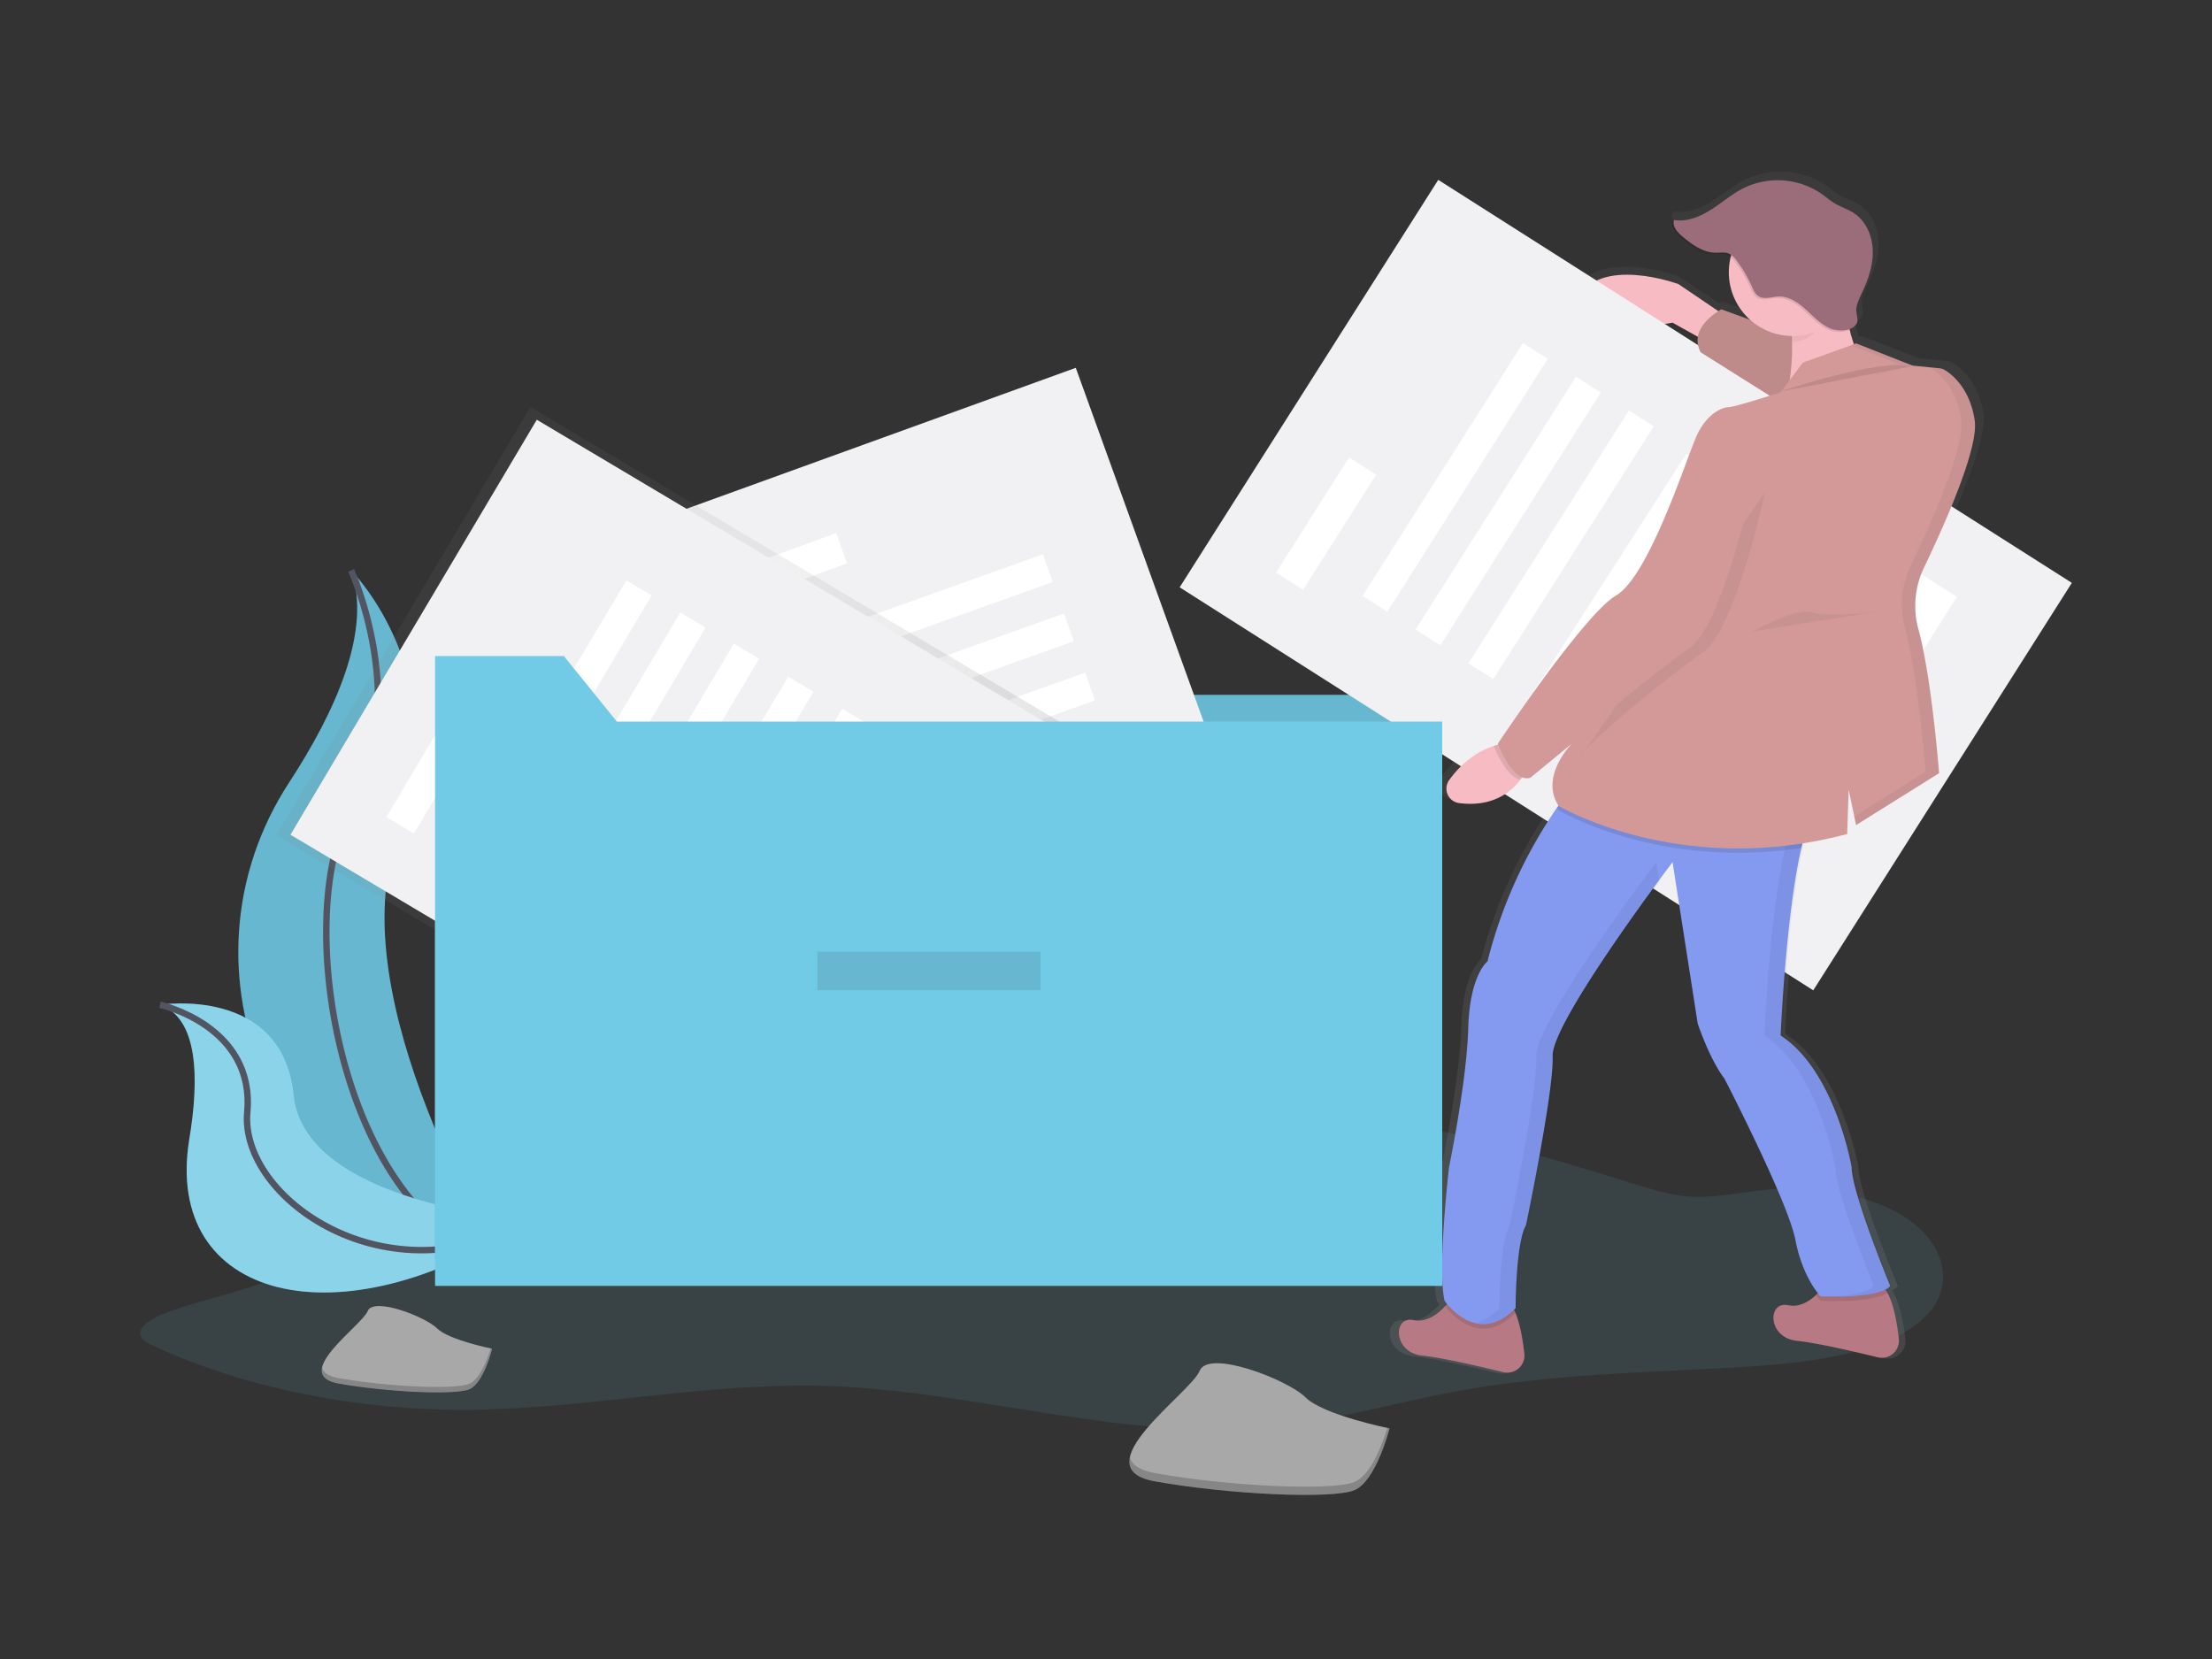 <svg xmlns="http://www.w3.org/2000/svg" width="300" height="225" viewBox="0 0 300 225">
    <rect x="0" y="0" width="300" height="225" fill="#333333" stroke="none"/>
    <defs>
        <linearGradient id="a" x1="50.002%" x2="50.002%" y1="100%" y2="-.002%">
            <stop offset="0%" stop-color="gray" stop-opacity=".25"/>
            <stop offset="54%" stop-color="gray" stop-opacity=".12"/>
            <stop offset="100%" stop-color="gray" stop-opacity=".1"/>
        </linearGradient>
        <linearGradient id="b" x1="50.02%" x2="50.02%" y1="99.99%" y2=".002%">
            <stop offset="0%" stop-color="gray" stop-opacity=".25"/>
            <stop offset="54%" stop-color="gray" stop-opacity=".12"/>
            <stop offset="100%" stop-color="gray" stop-opacity=".1"/>
        </linearGradient>
    </defs>
    <g fill="none" fill-rule="evenodd" transform="translate(19 23)">
        <path fill="#71CBE6" fill-rule="nonzero" d="M25.568 136.442c-1.119 2.406.483 5.003-.073 7.487-.702 3.135-4.725 5.575-9.06 7.133-4.334 1.557-9.175 2.502-13.4 4.18-1.827.723-3.732 2.058-2.782 3.286.329.426.945.724 1.548 1.003 12.306 5.685 27.517 8.773 42.716 8.674 16.074-.107 31.815-3.658 47.877-3.25 20.715.522 40.751 7.592 61.236 5.554 8.695-.87 16.77-3.336 25.237-4.878 12.453-2.265 25.55-2.492 38.447-3.237 9.684-.559 20.751-2.009 25.378-7.458 3.345-3.94 1.941-9.144-2.772-12.48-4.712-3.336-12.241-4.763-19.195-4.115-3.74.348-7.456 1.25-11.195.891-2.172-.209-4.176-.83-6.156-1.442-15.321-4.755-31.193-9.499-48.199-10.189-27.661-1.13-53.3 8.504-80.25 12.671-4.195.648-8.752 1.147-12.716.06-4.175-1.147-6.915-3.856-11.098-4.998-1.986-.543-4.199-.7-6.15-1.29-5.366-1.625-2.871-3.859-10.32-2.351-3.89.794-7.82 2.066-9.073 4.75z" opacity=".1"/>
        <path fill="#71CBE6" fill-rule="nonzero" d="M28.622 54.355s14.55 14.567 6.34 36.183C26.754 112.154 49.056 148.1 49.056 148.1s-.24-.034-.682-.112c-29.9-5.283-44.748-39.498-28.13-64.91 6.176-9.46 11.25-20.545 8.379-28.722z"/>
        <path fill="#000" fill-rule="nonzero" d="M28.622 54.355s14.55 14.567 6.34 36.183C26.754 112.154 49.056 148.1 49.056 148.1s-.24-.034-.682-.112c-29.9-5.283-44.748-39.498-28.13-64.91 6.176-9.46 11.25-20.545 8.379-28.722z" opacity=".1"/>
        <path stroke="#535461" stroke-width=".874" d="M28.622 54.355s8.215 17.857 0 32.424-1.41 55.447 20.417 61.32"/>
        <path fill="#71CBE6" fill-rule="nonzero" d="M2.706 113.272s16.605-2.646 18.118 12.25c1.514 14.896 31.926 16.963 31.926 16.963s-.199.136-.572.379C27.07 159.36 3.064 153.376 6.68 131.463c1.347-8.154 1.235-16.33-3.974-18.191z"/>
        <path fill="#F5F5F5" fill-rule="nonzero" d="M2.706 113.272s16.605-2.646 18.118 12.25c1.514 14.896 31.926 16.963 31.926 16.963s-.199.136-.572.379C27.07 159.36 3.064 153.376 6.68 131.463c1.347-8.154 1.235-16.33-3.974-18.191z" opacity=".2"/>
        <path stroke="#535461" stroke-width=".874" d="M2.706 113.272s12.889 2.832 11.83 14.565c-1.06 11.732 19.138 25.795 38.214 14.648"/>
        <path fill="#71CBE6" fill-rule="nonzero" d="M176.6 147.77H40.006V62.35h17.469l7.186 8.887H176.6z"/>
        <path fill="#000" fill-rule="nonzero" d="M176.6 147.77H40.006V62.35h17.469l7.186 8.887H176.6z" opacity=".1"/>
        <path fill="#F1F1F4" fill-rule="nonzero" d="M65.426 49.146l61.475-22.26 34.615 95.808-61.474 22.26z"/>
        <path fill="#FFF" fill-rule="nonzero" d="M77.037 55.6l17.37-6.29 1.478 4.09-17.37 6.29zM84.226 65.834l38.215-13.661 1.34 3.757-38.215 13.66zM87.09 73.862l38.215-13.66 1.34 3.756L88.429 77.62zM89.95 81.89l38.216-13.66 1.34 3.757-38.215 13.66zM92.815 89.917l38.215-13.661 1.34 3.757-38.215 13.66zM95.678 97.943l38.215-13.66 1.34 3.756-38.215 13.66zM98.542 105.971l38.215-13.66 1.34 3.757-38.215 13.66zM134.306 109.17l9.894-3.537 3.533 9.905-9.894 3.537z"/>
        <path fill="url(#a)" fill-rule="nonzero" d="M47.111 35.57l67.547-.034-.051 105.1-67.547.033z" transform="rotate(-59.28 80.86 88.102)"/>
        <path fill="#F1F1F4" fill-rule="nonzero" d="M20.395 90.211l33.408-56.284 87.523 52.067-33.408 56.284z"/>
        <path fill="#FFF" fill-rule="nonzero" d="M33.401 87.825l9.44-15.904 3.737 2.224-9.44 15.903zM45.219 90.634l20.73-34.923 3.425 2.037-20.73 34.924zM52.539 94.99l20.729-34.924 3.426 2.038-20.73 34.923zM59.829 99.228L80.524 64.29l3.427 2.035-20.695 34.936zM67.176 103.697l20.73-34.924 3.425 2.038-20.73 34.923zM74.496 108.052l20.73-34.923 3.425 2.037-20.73 34.924zM81.818 112.408l20.73-34.924 3.425 2.038-20.73 34.923zM111.32 91.892l5.357-9.045 9.036 5.364-5.359 9.045z"/>
        <path fill="url(#b)" fill-rule="nonzero" d="M250.043 33.463c0-.129-.013-.251-.04-.368a4.338 4.338 0 0 1-.067-.405 11.905 11.905 0 0 0-.264-1.131 9.782 9.782 0 0 0-1.96-3.733l-.156-.178a9.479 9.479 0 0 0-.31-.327 6.372 6.372 0 0 0-.303-.284c-.1-.09-.196-.17-.29-.249a5.83 5.83 0 0 0-.522-.384c-.162-.104-.219-.143-.31-.198a1.755 1.755 0 0 0-.731-.238l-1.61-.157-2.176-.214-7.858-3.038-.31.11c-.23-.63-.424-1.274-.582-1.926.238-.103.45-.257.62-.452.186-.143.334-.331.429-.546.198-.454-.18-1.426-.105-1.98.126-.891.59-1.753.969-2.56.808-1.735 1.398-3.613 1.304-5.518-.094-1.904-.968-3.835-2.583-4.9-.835-.552-1.827-.847-2.685-1.349-.676-.392-1.271-.901-1.916-1.343a11.049 11.049 0 0 0-10.837-.77c-1.634.802-3.027 1.998-4.57 2.957-1.542.959-3.358 1.7-5.161 1.416a1.145 1.145 0 0 0-.055.222l-.152-.018c-.31.843.452 1.674 1.154 2.252 1.33 1.092 2.842 2.184 4.58 2.22.67.016 1.38-.125 1.99.15.133.06.258.137.371.229a8.575 8.575 0 0 0 2.717 8.58l-4.014-1.437s-.167.086-.428.248l-5.576-3.692s-11.177-4.052-14.282 2.229c-3.106 6.28 13.455 3.038 13.455 3.038l3.543 1.938c-.117.729.02 1.475.39 2.114l9.655 5.94c-1.952.599-5.16 1.568-5.742 1.568-.827 0-3.105.81-4.553 4.052-1.449 3.242-6.623 19.048-11.177 21.684-4.554 2.636-16.56 20.262-16.56 20.262l.055.139c-.214.055-.424.117-.63.185-3.003.972-5.023 3.023-6.241 4.682a1.987 1.987 0 0 0 1.398 3.135c4.74.595 7.328-1.568 8.573-3.219.08-.107.156-.211.227-.313.37.157.786.176 1.169.052l5.796-4.66s-4.536 4.44-1.877 8.487l-.2.28a64.381 64.381 0 0 0-9.721 21.02s-2.484 1.828-2.69 9.117c-.207 7.29-2.691 19.048-2.691 19.048s-1.657 13.982-.621 18.238c0 0 .12.17.34.428-.08.092-.163.19-.262.293-.903.972-2.534 2.312-4.436 1.912-2.9-.609-2.9 4.457 1.242 4.864 2.667.262 7.904 1.448 11.3 2.258a2.373 2.373 0 0 0 2.95-2.527c-.203-1.815-.57-4.012-1.241-5.577a9.415 9.415 0 0 0-.128-.285c.122-.112.243-.23.365-.355 0 0 0-8.917 1.448-11.349 0 0 3.933-18.439 3.727-23.1-.162-3.657 10.2-17.848 14.713-23.846l-.037-.228c1.154-1.53 1.884-2.47 1.884-2.47l3.518 22.085s1.688 4.864 3.758 7.493c0 0 8.9 16.819 9.934 22.085.783 3.995 2.401 6.357 3.132 7.266-.086.086-.175.172-.261.261-.942.86-2.333 1.722-3.915 1.393-2.888-.612-2.888 4.454 1.253 4.859 2.667.261 7.904 1.447 11.3 2.257a2.373 2.373 0 0 0 2.95-2.526c-.234-2.109-.696-4.732-1.588-6.27a4.452 4.452 0 0 0-.235-.369c.315-.126.596-.323.822-.577 0 0-5.386-12.778-5.386-16.224 0 0-2.279-13.172-9.935-18.026 0 0 .726-16.471 2.904-25.641.054-.227.11-.449.165-.666a62.178 62.178 0 0 0 6.038-1.252l.207-6.079 1.043 4.864 11.582-7.098s-.102-1.277-.298-3.237c-.099-.98-.22-2.129-.365-3.375a180.275 180.275 0 0 0-.504-3.95 122.408 122.408 0 0 0-.498-3.279 78.33 78.33 0 0 0-.504-2.756c-.05-.252-.103-.501-.156-.747a79.552 79.552 0 0 0-.327-1.413l-.083-.335-.172-.642a11.551 11.551 0 0 1-.42-2.657 13.743 13.743 0 0 1 0-1.071c.013-.366.048-.721.104-1.066a12.007 12.007 0 0 1 1.11-3.587c.375-.766.782-1.596 1.189-2.472.207-.437.416-.883.626-1.34.21-.456.423-.92.637-1.39 2.014-4.467 4.003-9.446 4.535-12.715.055-.344.097-.668.118-.974a6.49 6.49 0 0 0 .018-.852z"/>
        <path fill="#F7BBC3" fill-rule="nonzero" d="M215.469 20.158l-6.827-4.624s-10.842-4.02-13.854 2.21c-3.011 6.23 13.048 3.015 13.048 3.015l6.827 3.82.806-4.421z"/>
        <path fill="#F1F1F4" fill-rule="nonzero" d="M140.99 56.654L176.06 1.393l85.932 54.658-35.071 55.261z"/>
        <path fill="#FFF" fill-rule="nonzero" d="M154.062 54.656l9.909-15.614 3.67 2.334-9.91 15.614zM165.792 57.819l21.761-34.29 3.363 2.14-21.76 34.289zM172.98 62.389L194.74 28.1l3.364 2.14-21.762 34.288zM180.166 66.96l21.76-34.288 3.364 2.14L183.53 69.1zM187.788 72.669L209.7 38.544l3.348 2.155-21.913 34.124zM194.54 76.103l21.76-34.289 3.364 2.14-21.761 34.288zM202.178 81.903l21.913-34.124 3.347 2.154-21.913 34.124zM231.903 61.19l5.634-8.878 8.868 5.64-5.634 8.878z"/>
        <path fill="#B77983" fill-rule="nonzero" d="M235.664 161.083c-3.293-.805-8.374-1.98-10.96-2.239-4.016-.402-4.016-5.426-1.205-4.823 1.524.327 2.87-.522 3.786-1.382.28-.267.543-.552.785-.854a2.32 2.32 0 0 1 1.305-.784c1.506-.329 4.64-.825 6.569.215.446.275.807.67 1.043 1.139.867 1.538 1.305 4.138 1.543 6.23a2.32 2.32 0 0 1-2.865 2.498zM184.87 163.095c-3.294-.805-8.375-1.98-10.961-2.24-4.016-.402-4.016-5.425-1.206-4.822 1.827.397 3.422-.935 4.296-1.897.107-.117.203-.23.287-.334a2.32 2.32 0 0 1 1.305-.784c1.505-.329 4.64-.825 6.568.215.564.305 1.015.974 1.375 1.828.65 1.552 1.007 3.73 1.206 5.53a2.32 2.32 0 0 1-2.87 2.503z"/>
        <path fill="#000" fill-rule="nonzero" d="M186.526 155.056c-4.794 4.945-8.904-.091-9.527-.922a6.94 6.94 0 0 0 .287-.335 2.32 2.32 0 0 1 1.305-.783c1.505-.33 4.64-.826 6.568.214.556.292 1.007.961 1.367 1.826zM236.985 152.347c-2.088 1.421-9.068 1.071-9.068 1.071a6.885 6.885 0 0 1-.632-.784c.28-.265.542-.549.785-.849a2.32 2.32 0 0 1 1.305-.784c1.506-.329 4.64-.825 6.569.215.444.274.804.665 1.04 1.13z" opacity=".1"/>
        <path fill="#8499F0" fill-rule="nonzero" d="M237.353 151.409c-1.407 1.808-9.436 1.408-9.436 1.408s-2.41-2.411-3.414-7.639c-1.004-5.227-9.637-21.908-9.637-21.908-2.007-2.613-3.614-7.438-3.614-7.438l-3.413-21.908s-16.464 21.707-16.263 26.331c.2 4.624-3.614 22.909-3.614 22.909-1.407 2.411-1.407 11.255-1.407 11.255-5.22 5.426-9.637-1.006-9.637-1.006-1.005-4.222.603-18.09.603-18.09s2.408-11.656 2.61-18.893c.2-7.236 2.609-9.044 2.609-9.044a64.505 64.505 0 0 1 9.428-20.85c1.214-1.74 2.015-2.667 2.015-2.667l32.525 3.819c-.522 1.045-.989 2.542-1.398 4.313-2.114 9.094-2.816 25.435-2.816 25.435 7.43 4.828 9.637 17.89 9.637 17.89 0 3.418 5.222 16.083 5.222 16.083z"/>
        <g fill="#000" fill-rule="nonzero" opacity=".05">
            <path d="M206.046 96.6l-.418-2.679s-16.463 21.707-16.263 26.332c.201 4.624-3.611 22.911-3.611 22.911-1.407 2.411-1.407 11.255-1.407 11.255-1.093 1.136-2.153 1.753-3.131 2.016 1.581.416 3.504.113 5.553-2.016 0 0 0-8.844 1.406-11.255 0 0 3.816-18.287 3.615-22.914-.17-3.616 9.882-17.7 14.256-23.65z"/>
            <path d="M232.332 135.327s-2.208-13.063-9.637-17.888c0 0 .702-16.339 2.815-25.435.413-1.771.875-3.266 1.4-4.313l-32.524-3.83s-.075.088-.214.26l30.331 3.562c-.522 1.045-.989 2.542-1.399 4.313-2.113 9.094-2.815 25.435-2.815 25.435 7.427 4.833 9.634 17.896 9.634 17.896 0 3.417 5.22 16.08 5.22 16.08-.828 1.065-3.96 1.363-6.391 1.428 1.928.05 7.635.068 8.799-1.429.003.003-5.22-12.662-5.22-16.08z"/>
        </g>
        <path fill="#F7BBC3" fill-rule="nonzero" d="M188.162 81.06a7.28 7.28 0 0 1-.952 1.664c-1.208 1.628-3.719 3.783-8.317 3.193a1.976 1.976 0 0 1-1.357-3.107c1.18-1.645 3.132-3.68 6.054-4.645.83-.276 1.691-.451 2.563-.522l2.01 3.417z"/>
        <path fill="#D39999" fill-rule="nonzero" d="M230.563 24.847l-16.101-5.896s-4.62 2.411-2.81 5.828l15.656 9.85 3.255-9.782z"/>
        <path fill="#000" fill-rule="nonzero" d="M230.563 24.847l-16.101-5.896s-4.62 2.411-2.81 5.828l15.656 9.85 3.255-9.782z" opacity=".1"/>
        <path fill="#F7BBC3" fill-rule="nonzero" d="M231.129 15.131s-.201 9.447 4.016 12.663c4.217 3.216-12.247 5.024-12.247 5.024s2.61-9.648 0-14.672c-2.61-5.024 8.23-3.015 8.23-3.015z"/>
        <path fill="#000" fill-rule="nonzero" d="M226.71 87.69c-.521 1.046-.988 2.543-1.398 4.314-19.418 2.968-32.932-5.118-32.932-5.118a10.208 10.208 0 0 1-.21-.348c1.214-1.74 2.015-2.667 2.015-2.667l32.526 3.82zM188.162 81.06a7.28 7.28 0 0 1-.952 1.664c-1.858-.308-3.345-3.866-3.62-4.561.83-.277 1.691-.452 2.563-.523l2.01 3.42z" opacity=".1"/>
        <path fill="#D39999" fill-rule="nonzero" d="M232.734 23.572l-7.229 2.613-3.011 4.02s-6.224 2.01-7.028 2.01c-.803 0-3.011.804-4.418 4.02-1.406 3.216-6.422 18.888-10.84 21.5-4.418 2.613-16.062 20.117-16.062 20.117s2.007 5.426 4.418 4.624l5.621-4.624s-4.418 4.423-1.805 8.44c0 0 16.463 9.85 39.143 3.82l.2-6.03 1.006 4.823 11.26-7.043s-1.007-12.973-2.821-19.578a11.94 11.94 0 0 1 .783-8.318c2.915-6.082 7.414-16.24 6.865-19.944-.647-4.365-3.11-6.27-4.05-6.834a1.677 1.677 0 0 0-.707-.235l-3.674-.368-7.651-3.013z"/>
        <path fill="#000" fill-rule="nonzero" d="M220.385 43.775s-4.016 18.692-8.431 21.707c-4.416 3.015-16.263 12.663-16.665 14.272" opacity=".05"/>
        <path fill="#D39999" fill-rule="nonzero" d="M218.58 43.171s-4.017 18.693-8.432 21.707c-4.415 3.015-16.263 12.663-16.665 14.28"/>
        <path fill="#000" fill-rule="nonzero" d="M222.395 30.106s13.854-4.624 17.867-3.417" opacity=".1"/>
        <g fill="#000" fill-rule="nonzero" opacity=".05">
            <path d="M241.93 53.969c2.915-6.082 7.414-16.24 6.866-19.944-.648-4.365-3.111-6.27-4.05-6.834a1.677 1.677 0 0 0-.708-.235l-1.565-.157c.163.04.32.104.464.19.94.575 3.393 2.47 4.05 6.835.548 3.702-3.95 13.862-6.866 19.943a11.94 11.94 0 0 0-.782 8.319c1.826 6.604 2.82 19.578 2.82 19.578l-9.681 6.058.245 1.178 11.266-7.038s-1.007-12.973-2.821-19.578a11.94 11.94 0 0 1 .762-8.315zM238.556 26.389l1.74.172-7.562-2.989-.679.246z"/>
        </g>
        <path fill="#000" fill-rule="nonzero" d="M218.58 62.668s6.223-3.417 8.23-2.612c2.007.804 9.436-.201 9.436-.201M230.42 17.645c-.23-2.015.701-1.709.701-1.709s-10.843-2.009-8.23 3.015c.652 1.26.978 2.806 1.1 4.42h.103c3.032.003 4.788-3.37 6.325-5.726z" opacity=".05"/>
        <ellipse cx="224.101" cy="13.925" fill="#F7BBC3" fill-rule="nonzero" rx="8.632" ry="8.642"/>
        <path fill="#000" fill-rule="nonzero" d="M233.522 16.482c.783-1.719 1.357-3.584 1.26-5.486-.096-1.902-.94-3.806-2.505-4.862-.809-.546-1.764-.838-2.61-1.335-.654-.39-1.234-.893-1.857-1.332a10.514 10.514 0 0 0-10.512-.766c-1.584.784-2.936 1.983-4.436 2.934-1.5.951-3.257 1.685-5.008 1.403-.3.836.439 1.662 1.12 2.234 1.291 1.084 2.755 2.165 4.436 2.202.652.016 1.339-.125 1.931.149.4.22.738.535.986.917a17.968 17.968 0 0 1 2.049 3.477c.224.504.454 1.045.919 1.35.782.497 1.782.084 2.7.048 1.43-.055 2.714.844 3.774 1.81 1.06.967 2.064 2.064 3.392 2.574.997.378 2.99.365 3.5-.829.19-.449-.175-1.413-.1-1.964.141-.87.596-1.722.96-2.524z" opacity=".1"/>
        <path fill="#9B6C7A" fill-rule="nonzero" d="M233.723 16.281c.783-1.719 1.357-3.584 1.26-5.486-.096-1.902-.94-3.807-2.505-4.862-.809-.546-1.764-.839-2.61-1.335-.655-.39-1.234-.894-1.858-1.332A10.514 10.514 0 0 0 217.5 2.5c-1.585.784-2.937 1.983-4.437 2.934-1.5.95-3.257 1.685-5.008 1.403-.3.836.439 1.661 1.12 2.234 1.291 1.084 2.755 2.165 4.436 2.202.652.016 1.339-.126 1.931.149.4.22.738.535.986.917a17.968 17.968 0 0 1 2.049 3.477c.224.504.454 1.045.918 1.35.783.497 1.783.084 2.701.048 1.43-.055 2.714.843 3.774 1.81 1.06.967 2.064 2.064 3.392 2.573.997.38 2.99.366 3.5-.828.19-.45-.175-1.413-.1-1.964.141-.868.595-1.722.96-2.524z"/>
        <path fill="#71CBE6" fill-rule="nonzero" d="M176.6 151.396H40.006v-85.42h17.469l7.186 8.887H176.6z"/>
        <path fill="#A8A8A8" fill-rule="nonzero" d="M47.75 159.918s-5.89-1.178-7.461-2.751c-1.57-1.573-8.638-4.324-9.423-2.351-.786 1.972-10.6 8.647-3.914 9.828 6.685 1.18 15.704 1.567 17.669.784 1.965-.784 3.129-5.51 3.129-5.51z"/>
        <path fill="#000" fill-rule="nonzero" d="M26.941 163.904c6.675 1.179 15.704 1.568 17.67.784 1.495-.598 2.533-3.474 2.943-4.815l.196.042s-1.177 4.718-3.132 5.502c-1.954.784-10.994.392-17.67-.784-1.925-.34-2.476-1.139-2.27-2.152.157.663.828 1.17 2.263 1.423z" opacity=".2"/>
        <path fill="#A8A8A8" fill-rule="nonzero" d="M169.455 170.723s-8.985-1.8-11.383-4.198c-2.399-2.398-13.179-6.597-14.376-3.598-1.198 3-16.18 13.193-6.002 14.993 10.177 1.8 23.96 2.399 26.956 1.2 2.996-1.2 4.805-8.397 4.805-8.397z"/>
        <path fill="#000" fill-rule="nonzero" d="M137.707 176.805c10.177 1.8 23.96 2.398 26.956 1.2 2.281-.915 3.868-5.304 4.494-7.345l.3.063s-1.798 7.187-4.799 8.394c-3 1.207-16.774.6-26.957-1.2-2.94-.522-3.78-1.74-3.463-3.28.256 1.005 1.28 1.781 3.469 2.168z" opacity=".2"/>
        <path fill="#000" fill-rule="nonzero" d="M91.851 106.072h30.271v5.225H91.851z" opacity=".1"/>
    </g>
</svg>
